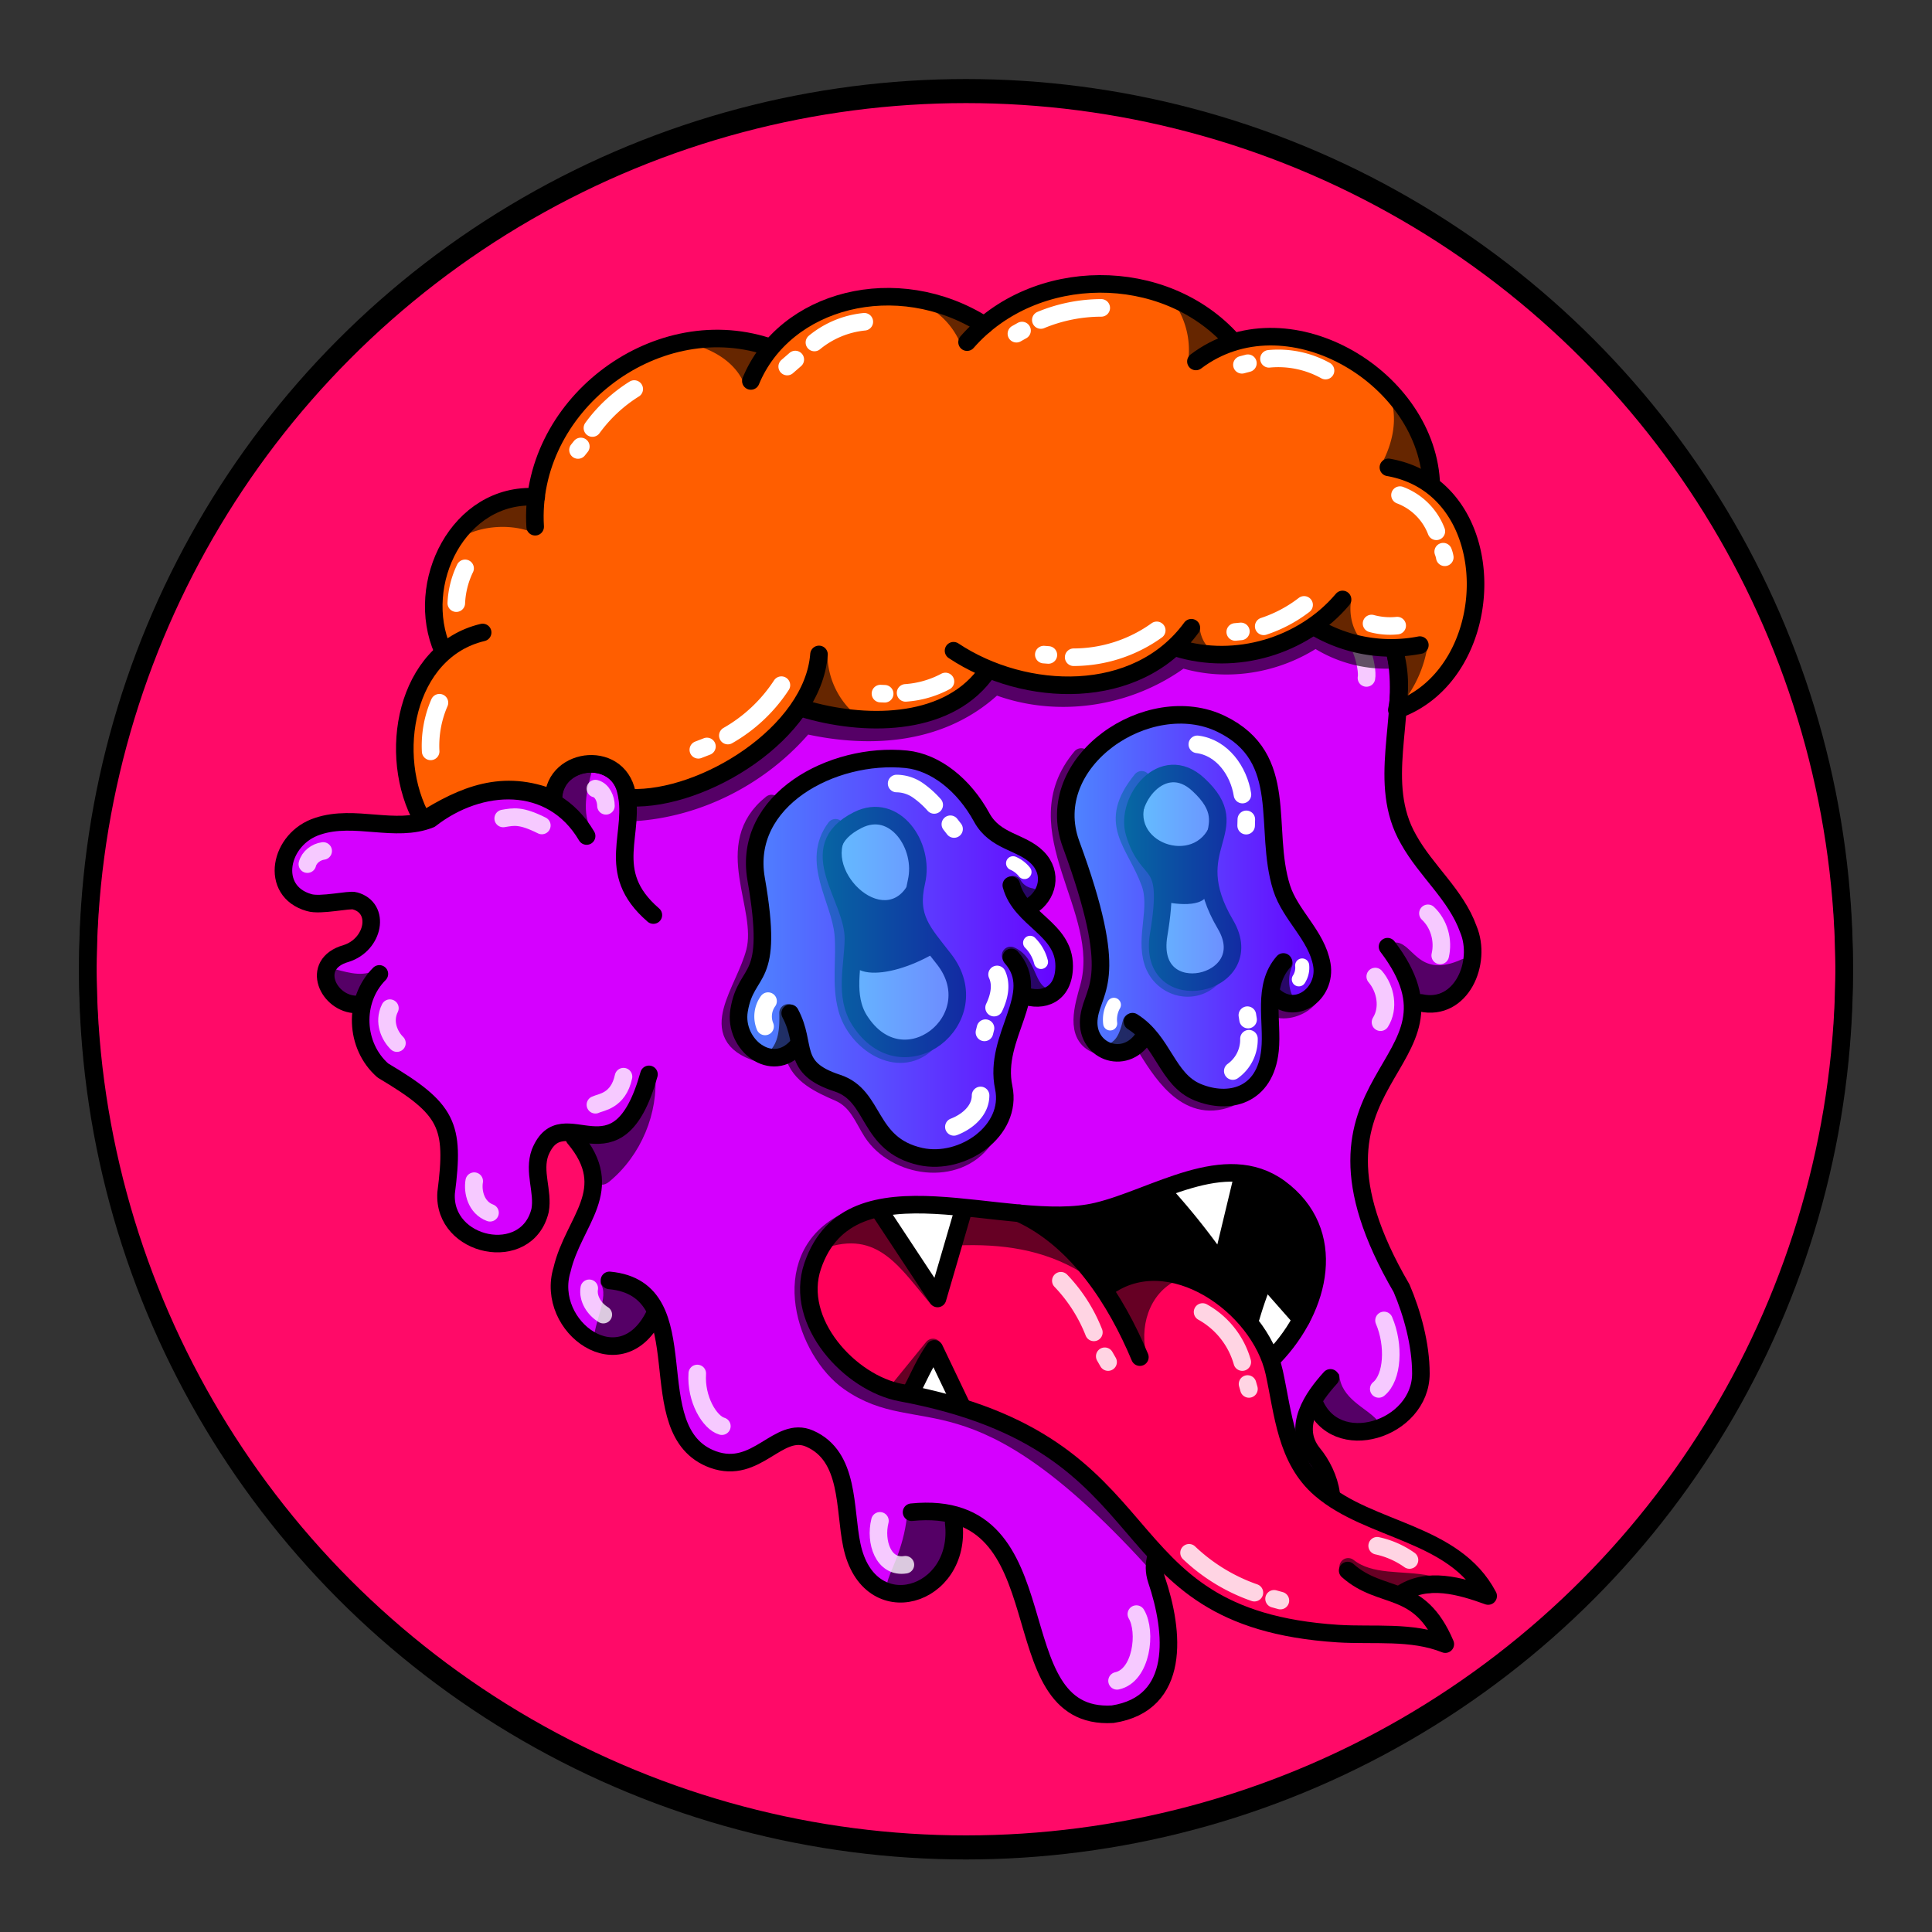 <svg version="1.1" id="Layer_1" xmlns="http://www.w3.org/2000/svg" x="0" y="0" viewBox="0 0 1100 1100" style="enable-background:new 0 0 1100 1100" xml:space="preserve" xmlns:xlink="http://www.w3.org/1999/xlink"><rect x="0" y="0" width="1100" height="1100" fill="#333333" stroke="none"/><style type="text/css">.st304{fill:#FF0A68;stroke:#000000;stroke-width:10;stroke-linecap:round;stroke-linejoin:round;stroke-miterlimit:10;}</style><circle class="st304" cx="550" cy="553.7" r="500"/><path d="M533 209.1c-68 59.6-71 20-121 36.5-19.6 10.9-14 30-9.7 39.6 11 23-51 9-69 40.3-10 18 .1 42-7.5 61.8-9 19.6-34 35-37 52.2-43 48-154 7-119 70.4 6 11 33-6 39 9.1 7 17.5-39 29-21 46.7 18 5 21 39.9 57 63.2 14 20 3 51 19 69.1 35.8 38 46-25 41-34.3 4-39 44-11 22 38.7-23 52 11 74 36.5 56.6 24-9 13 39 23 50.9 19.5 37 55 12 67 12 18 1 28 22 29.8 40.3 6.5 63 54 46 59 8 15.5-34 45 49 47 59.9 11 73 69 42 71 17.9 3-54-3-60.1 2-68.3 18.5-31 71 13 90.8-15.5 14-19.7-31-63.5 8-55.4 94 19 19-101 14-120.4-9-35.5 14-106 47-121.7 18-9 17-35.5 7-52.8-9.5-17-25-30.6-31-48.9-13.5-54 22-102-36-133.3-5-3-7-9.5-4-14.4 17-26 1-66-32-71.4-22-3-44 9-66.5 6.3C616 247 579.9 178 533 209.1z" style="fill:#d500ff"/><style>.st40{fill:none;stroke:#000;stroke-width:10;stroke-linecap:round;stroke-linejoin:round;stroke-miterlimit:10}.st98{opacity:.6;enable-background:new}</style><g id="Outline"><path class="st98" d="M793 537c-1 .7-1 2-.5 3 5 10 11 35 25 30 8-2 21-13 18-22.4-.5-1-2-2-3-1.5-26 12-28-11-39-9.4v.3zm-34 274.5c6 5 26 8 25-3-6-7-20.6-12-21.5-26C750 772 744 803 759 811.5zm-219.3 52s1 .5 1 .8c9 13.5-3 36-18 40-34 6-9-6-6-44 .3-5.3 22.3 2.7 23 3.2zM342 731c5 7-4 22-4 33 8 13 29.6-5 33-14.9 2-12-17-21-28-20.2-1 .1-1 1.1-1 2.1zm31-120.2c2 23-8 47-26 61.9-13 10.9-17.5-30.6-8-27.9 6 4.2 28-18.8 34-34zm-157-59.9c-8 6-17 3-25 1-11 5 4 20 13.5 16 5-4 12-9 12-15.7-.5-.2-1.5-.2-.5-1.3zM337 473c-6-10-3-23 0-34 0-1 0-2-.6-2-9-9-23 11-19.8 20.7C318 463 338 475 337 472.8v.2z"/><path class="st98" d="M326 392c-2 29 24 45 7 44-7 2-14 1-15 11-1 11-24 0-24.5-1.3C285 433 317 404.5 326 392zm103-118c-9.9-4-16-16-18-25-4-6-9.9 1-11 6-7 54 29.5 28 29 19zm293 9c16 21 29.5 12 40 20.7 3 4 1 9.6-1 14-3 9-13 9-20 4.1-14.5-5.8-22-22.2-19-38.8z"/><path class="st40" d="M347 729c53.5 5 15 86 59 102 25 9 37-19.8 55-11.9 23 10.1 19.6 40 24 60.7 9.6 46 63 29.6 58-12.8"/><path class="st40" d="M519 861c89-9 47.5 119 114.5 115 39-6 35-47 25-76.5-3-9 0-18.5 7-24.5 24.5-21 59 15.5 84-2.5 15-11 8-33-2-45-12-15 0-32 10-43"/><path class="st40" d="M790 539c53 69.8-64 71 8 194.5 6 14 11 32 11 48.5 0 32-49 47.5-61 16"/><path class="st40" d="M721 287c2 51 64 31 74 88 6 34-11.5 71 7 103 10 18 27 31.5 34 51 8 19-4 47-27 42"/><path class="st40" d="M407 290.6c-16-8-12-29.9-2-41 17-15 40.5-10 61-6 29.8 1 49-29 75-38 50-17 81 55 133 44 23-5 48-11 69 1 25 14 33 55 10 75"/><path class="st40" d="M428 278c-16 26.5-51 17.5-76 28.5-20 10.5-28 33-23 55 10 47-43 51-39 88m25 4.5c1.5-23 35-26 41-5 7 25-13 47 16 72"/><path class="st40" d="M334 476c-20-34-61-31.5-89-9.6-20 8-43-3-64 4-22 7-28 37-5 43.5 6.5 2 23-2 26-1 15 4 11 25-5 30-21 6-10 29 6 29"/><path class="st40" d="M216 554.5c-15 15-14 41 2 55 37 22 41 31 36 69.7-2 31 46 41 53.5 10 2-10.8-4-22 0-33 13-32 44 20 62-44.5"/><path class="st40" d="M327 647.9c25 29.7-.5 47-7 75-10 32.5 34 65 53 25"/><path d="M729 262.5c9 4 16 13 18 22.5m-193-68c12.5 2 24.5 8 34 16m9 9 3 3m-163 10c-5.5-.9-12 .6-15.5 4M362 319.6c-9 2-14 10.7-16 19M339 449c4 1 6 6 6 9.8M308.5 470c-12-6-16-5-22-4M175 492c1-4 5-7 9-7.5m38 89.5c-4 8 0 16 4 19.9m44 78.6c-1 6 1 15 9 18m76-77.5c-3 14-13 14.5-16 16m4.5 119.5c-5-3-9-9-8-15M397 782c-1 14.5 7 28 14 30m90 53.9c-3 12 2 27 14.5 25M636 957c14-3 17-28 11-38m96-60.1c1-7 0-14-4-19m46-49.1c8-6.5 9-25 3-39M786 582c5-8 3-19-3-26m37-12c2-8.5-.6-18-7-24m-56-169c18 6 22 30 21 35" style="opacity:.788;fill:none;stroke:#fff;stroke-width:10;stroke-linecap:round;stroke-linejoin:round;stroke-miterlimit:10;enable-background:new"/></g><defs><style>.zab-3{fill:none;stroke-linecap:round;stroke-linejoin:round;stroke-width:10px;stroke:#000}</style></defs><path d="M550.4 800.2C662.9 839.6 644 929 776.5 930.6c13.5-.7 27.2-1.4 40.4 2.5-1.7-10.8-9.3-20-19-25.5 13.1-9 30.1-6.3 43.7-.4-14-38.5-70.6-36.5-95.8-66.8-15.5-16.5-13.2-39.1-18.6-59.3-10.7-40-59.7-71.3-98.4-48.6-48.9-68.9-140.1-51.6-157.3-28.1-27.1 37.1 2.7 87.5 78.9 95.8Z" style="fill:#ff0059"/><path d="M592.1 693.6a240.8 240.8 0 0 1 36.9 39.3c34.1-22.9 80.2 4.7 95.2 38.6 36.1-26.3 31.7-93.9-15.4-104.3-23.4-2.5-80.2 26.4-116.7 26.4Z"/><path d="M520.4 791.5q5.4-10.7 10.5-21.3l14.2 28.2Zm-18.7-103c9.8 16 20.1 31.8 30.9 47.1l14.8-47.1Zm161.9-9.4c11 11.9 19.5 26 31.4 37l11.4-48.4Zm48.9 73.3 6.7-23.2 19.6 23.4-14.7 18.4-11.6-18.6z" style="fill:#fff"/><path class="zab-3" d="M767.3 894.2c19.5 17.4 40.7 6.7 55.6 41.9-19.2-7.7-40.6-4.7-61.2-6-137.3-8.9-91.2-107.9-248.8-137.2-28.9-5.4-61.1-40.2-50.2-72.1 21.5-63.1 110.6-18.9 161.8-31.1 32.9-7.8 73-35.9 104-13.3 33.8 24.8 23.7 68.1-3.1 96.1"/><path class="zab-3" d="M580.4 690.8c32.9 15 55 49.4 68.6 81.9m-18.7-39.8c35.5-25.6 86.8 10.4 95.2 48.5 5.1 23.4 6.7 49.5 26.3 66.4 28.2 24.3 76.3 24.4 95.5 60.9-15.7-5.7-34.9-11.3-49.8-1M500.6 689l33.2 50.3 14.6-50"/><path class="zab-3" d="M663.4 680a402.5 402.5 0 0 1 32 40.4l12.2-50.8M519 791.8c4.3-7.9 6.7-14.5 13-23.8l15.3 32m165-50.3a224.9 224.9 0 0 1 7.8-22.2l20.8 23.6"/><path d="M480.1 696.3c-38.8 20.9-21.3 73.2 3.3 90.5 41 28.8 70.2-11 172.3 100.5M531.2 767.2l-18.3 22.5m254.7 102.4c12.9 10.1 30.7 6.8 45.8 10" style="opacity:.6;stroke:#000;fill:none;stroke-linecap:round;stroke-linejoin:round;stroke-width:10px"/><path d="M604 729.2a90.1 90.1 0 0 1 18.8 29.4m6.2 13.6 1.9 3.3m53.8-28.5a47.4 47.4 0 0 1 22.6 28.5m3 12.5.8 2.8M677 884.1a103.4 103.4 0 0 0 37.2 22.7m11.2 3.5 3.6 1m55.1-31.2a49.8 49.8 0 0 1 18.4 8.1" style="stroke:#fff;opacity:.83;fill:none;stroke-linecap:round;stroke-linejoin:round;stroke-width:10px"/><path d="M653.1 772.7c-4.7-16.5.8-36.2 17.1-43.9-13.4-4.3-30.6-1.6-41.9 2.7m-12.9-7.2c-21.5-13-45.2-16.2-70.3-15.2 1.7-5.2.9-14.8 1.3-20.7 28.1-3.2 53.5 10.4 69 35.9Zm-85.2 18.5c-17.6-20.5-30.2-43.2-61.3-31.8 5.1-9.6 21.5-17.9 31.5-22.3" style="opacity:.6"/><defs><linearGradient id="zf" x1="420.51" y1="545.37" x2="607.38" y2="545.37" gradientUnits="userSpaceOnUse"><stop offset="0" stop-color="#00d4ff"/><stop offset="1" stop-color="#2a00ff"/></linearGradient><linearGradient id="zf-2" x1="606.81" y1="515.34" x2="752.7" y2="515.34" xlink:href="#zf"/><style>.zf-2,.zf-5{stroke:#000}.zf-2,.zf-5,.zf-6,.zf-7{stroke-linecap:round;stroke-linejoin:round}.zf-2,.zf-5,.zf-6{stroke-width:10px}.zf-2,.zf-5,.zf-6,.zf-7{fill:none}.zf-2{opacity:.6}.zf-6,.zf-7{stroke:#fff}.zf-7{stroke-width:8px}</style></defs><path d="M488.4 466.9c-32.4 16.3-2.2 43.7-2.5 67.8-.2 15.5-5.3 32.3 3.5 46.2 24.7 38.8 74.6-.8 48.1-34.8-12-15.5-20.5-23.5-15.7-44.1s-12.4-45.7-33.4-35.1Zm157.5 7.3c7.9 26.5 21.5 11.9 13.8 58-7.3 43.6 58.7 29.1 38-5.9-26.3-44.6 13.4-53-15.4-79.6-20.3-18.9-41.9 9-36.4 27.5Z" style="stroke-width:10px;stroke-linecap:round;stroke-linejoin:round;stroke:#000;fill:#fff"/><path class="zf-2" d="M439.3 457.5c-29.7 23.6-2.9 58.7-9.5 84.3-5.8 22.7-29.4 47.7 2 57.7m20.2.8c3 11.9 15.1 17.2 25.6 21.8s13.6 14.2 18.9 22.5c13.3 20.5 48 25.8 63.6 4.3M615.6 431c-34.9 41.4 16.7 86.3 4.3 131.1-2.9 10.6-8.6 27.8 4.9 32.8m26.3-.8c9.4 15.1 23.9 40.6 48.4 31.2m26.2-51.4c6.2 2.5 14.8-.3 19.3-5.3m-269.3-97.3c-14.4 19.2 2.4 40.2 4.4 60.3 1.3 14.1-1.7 28.6 2.1 42.6 5.2 19.2 29 35.2 45.5 19.8M650 444c-20.3 25-4 35 4.7 58.5 5.3 14.4-2.9 30.8 1.7 45.2s22.2 19.7 33.1 9.5"/><path d="M484.2 473.3c-18.7 19.5 20.1 57.9 33.7 28.5-1.7 28.3 17.1 39.2 13.1 41.5-25.4 14.5-56.6 16.7-44.9-10.9-2.9-20-24.5-42.8-1.9-59.1ZM653 455.1c-11.2 24.3 27.5 38.1 36.2 14-2.3 11-3.2 23.2-1.7 34.3 3.5 13.5-14.9 11.9-23.2 10.3-.8-20.7-29.1-37.9-11.3-58.6Z"/><path d="M587.1 515.8c32.4-20.1-20.4-36.3-28.1-50.3-10.2-18.7-26.4-31.5-43-33.2-42.2-4.2-93.3 23.3-85.5 68.1 10.7 61.2-5.5 49.5-9.7 74.9-3.2 19.5 18.8 36.7 34.3 20.7 1.1 13.1 34.9 22.4 52.8 54.5 16.9 14.7 43.6 8.6 57-8.2 15.5-19.5-4.4-33 17.8-74.2 51.7 0 6.4-38.9 4.4-52.3Z" style="fill:url(#zf);opacity:.64"/><path d="M724 565.8c56 15.1 14.3-41.8 5.7-60.3-15-32.3 5.3-74-34.3-93.3-41.2-20.1-102.9 21.3-85.6 68.4 28.3 76.9 12.8 81.5 10.3 98.2-3 19.6 20.3 28.7 31.6 11.5 45.9 63.5 78.8 25.6 72.3-24.5Z" style="fill:url(#zf-2);opacity:.64"/><path class="zf-5" d="M453.9 595.7c-14.3 16.3-36.3-.9-33.1-20.4 4.2-25.4 20.4-13.7 9.7-74.9-7.8-44.8 43.3-72.3 85.5-68.1 16.6 1.7 32.8 14.5 43 33.2 7.7 14 22.5 13.6 31.6 22.7s5.8 21.8-3.5 27.6m57.7 65.9c17.8 11.1 19.5 33 37.2 40.2s38.4 2.3 41.1-24c1.7-16.6-4.6-36.3 7.6-50.2"/><path class="zf-5" d="M724 565.8c13.1 13.8 31.5 0 28.6-16.6s-17.9-28-22.9-43.7c-10.7-34 5.3-74-34.3-93.3-41.2-20.1-102.9 21.3-85.6 68.4 28.3 76.9 12.8 81.5 10.3 98.2-3 19.6 20.3 28.7 31.1 11.7m-201.3-13.6c9.9 18.5-.2 31 26.9 39.8 22 7.2 16.7 35 47.4 41.8 23.9 5.2 52.4-14.7 47.3-39.2-6.3-29.6 22.8-53.3 4.3-74.2"/><path class="zf-5" d="M582.7 566.7c10.8 4.1 23.2 0 23.2-16.7 0-21.4-24.8-26.2-30.1-46"/><path class="zf-6" d="M510.5 446.1a21.6 21.6 0 0 1 12 3.8 53.4 53.4 0 0 1 9.4 8.4m9.2 11 2.1 2.7"/><path class="zf-2" d="M576.8 503.7a14.6 14.6 0 0 0 10.2 7M575.4 544c9.7 4.2 8.7 17.6 17.3 22.7m-144 10c.2 8.2-.2 17.2-5.6 23.8m201.1-18.4c-1.4 5.6-3.2 11.9-8.2 15.3m95-49a25.7 25.7 0 0 0 .3 20.7"/><path class="zf-6" d="M681.7 423.8c14.2 1.8 23.6 15.2 25.7 28.6m2.2 14.1-.1 3.6"/><path class="zf-7" d="M739.5 557.6a12.1 12.1 0 0 0 1.9-7.9"/><path class="zf-6" d="M711.1 591.4a22 22 0 0 1-9.2 18.4m8.7-29.3-.4-2.5"/><path class="zf-7" d="M632.1 582.7a17.1 17.1 0 0 1 2.1-10.6m-57.4-80.6a16.7 16.7 0 0 1 6.5 5m3.2 40.3a23.4 23.4 0 0 1 6.2 10.9"/><path class="zf-6" d="M567.7 554.8c2.8 6.1 1.1 13.1-1.7 18.9m-4.9 11.7-.6 2.4m-2.2 35.9c0 8.7-7.6 15-15.2 17.9m-107.5-57.2a14.9 14.9 0 0 1 1.7-14.4"/><defs><style>.zbh-2{fill:none;stroke-linecap:round;stroke-linejoin:round;stroke-width:10px;stroke:#000}</style></defs><path d="M357.3 453.9c38.6 2 75-22.4 99.5-51.8 36 15 77.1 7.7 106.9-18.6 35.3 9.6 78.1 10 106.7-15.6 25.8 8.2 55.4 3.6 78.2-11.2 13.7 7.9 29.3 12.5 44.9 14.4 5 9.7 2.2 21.7 5.1 32 50.5-20.7 54.9-96.4 15.3-130.4-7.4-53-59.9-90.3-113.1-79-39.7-40.8-96.6-35.9-143.6-10-45.6-24.8-82-17.6-121.6 13.4-60.9-16.5-119.9 24.2-131.3 85.2-41.6 3.5-71.1 47.4-52 86.8-20.1 26.5-28.6 64.7-11.7 94.9 21.9-13 47.9-18.8 72.3-10.7 6.9-22.4 39.3-25 44.4.6Z" style="fill:#ff5e00"/><path class="zbh-2" d="M466.3 372.6c-3.4 44.7-65.7 83.2-107.4 81.6"/><path class="zbh-2" d="M560.5 384.4c-22.9 29.9-69.5 29.2-103.3 19m221.1-46c-31 42.4-94.7 40.2-135.4 13.1m127.1-1.6c33.4 10.4 71.9-.9 94.4-27.6"/><path class="zbh-2" d="M748.3 356.8a85.4 85.4 0 0 0 60.1 10.5"/><path class="zbh-2" d="M790.5 266.1c66.3 11.6 64.4 116.9 4.8 138.1a71.2 71.2 0 0 0-1.3-33.4"/><path class="zbh-2" d="M814.8 273.6c-3.9-60.2-83-106.3-133.9-67.8"/><path class="zbh-2" d="M701.8 194.1c-38.8-43.6-112.8-43.2-151.2.7"/><path class="zbh-2" d="M560.5 185.1c-49.9-31.6-113.8-14.7-133 31.8"/><path class="zbh-2" d="M436.8 197.2c-64.9-20.9-136.3 34.6-132.1 102.7"/><path class="zbh-2" d="M305.3 282.9c-44.3-2.7-69.9 49.5-53.2 87.4"/><path class="zbh-2" d="M274.8 360.1c-44 10.4-55 70-34.1 107.1 23.1-14.5 45.6-24.2 74.4-12.4.4-24.3 39.2-28.5 42.2-.6"/><path d="M797.1 281.9a35.6 35.6 0 0 1 20.7 20.6m3.9 11.6a16.8 16.8 0 0 1 .9 3.2M754.7 211a55.5 55.5 0 0 0-32.2-6.7m-12 2.5-3.4.9M627 175.3a90.3 90.3 0 0 0-34.4 6.9m-10.7 6-3.2 1.8m-86.6-6.8a52.9 52.9 0 0 0-28.4 11.8m-10.9 9.7-4.6 4m-87.1 12.8a85.4 85.4 0 0 0-23.8 22.2m-6.6 10.5-1.6 2m-64.3 67.4a50.4 50.4 0 0 0-5 19.8m-9.6 56.7a61.4 61.4 0 0 0-5 27.7m199.7-37.7a89.2 89.2 0 0 1-30.5 28.7m-11.9 6.2-4.9 1.9M538.3 388a56.5 56.5 0 0 1-22.7 6.5m-11.9.5-2.4-.1m157.3-36a81.4 81.4 0 0 1-47.3 15.3m-14.4-1.3-2.6-.2m125.2-16.1a77.1 77.1 0 0 0 23-12.2m-39.2 15.4 3.2-.3m74.4-4.5a39.9 39.9 0 0 0 14.6 1.2" style="stroke:#fff;fill:none;stroke-linecap:round;stroke-linejoin:round;stroke-width:10px"/><path d="M360.3 462.6c37.6-2.2 73.7-20.9 98-49.9 37.5 8.6 78.6 5.9 108.2-22.4 34.9 13.6 76 7.5 106.4-15.1 25.1 7.9 53.7 3.4 76.1-11.6a72.5 72.5 0 0 0 41.9 12.1" style="opacity:.6;stroke:#000;fill:none;stroke-linecap:round;stroke-linejoin:round;stroke-width:10px"/><path d="M812.6 368.9a69.1 69.1 0 0 1-14.2 31.4c.3-10.1.6-20.3-2.6-29.8m-9.2-106.3c6.4-11.8 9.6-26.3 4.6-39.1 7 1.3 21.6 27.2 21.9 47.7m-136.5-68a47.1 47.1 0 0 0-9.2-33.9c13 3.6 26.1 12 33.5 23.2m-153.7 2.4A43.3 43.3 0 0 0 525 173c11.6 2.9 23.8 6.1 32.7 14.1m-133.8 31.8c-5.5-13.7-20-21.2-33.9-23.8 14.4-2 34.6-2.2 45.7 4.5m-133 103.3c-13.1-5.1-31.4-3.5-42.7 4.8 11.3-12.8 26.9-24 44.6-23.5m166.5 87.1a45.8 45.8 0 0 0 17.7 37c-9.7-4.3-20.6-2.4-30.6-4.9m224.7-46.9c.5 5.6 2.9 11.6 8.2 14.3a116.8 116.8 0 0 1-16.7-4.3m94.9-24.6c-1.5 8 1 18.5 7.2 23.8-8-4.5-18.5-2.5-25.5-8.9" style="opacity:.6"/><circle cx="550" cy="550" r="500" style="fill:none;stroke:#000;stroke-width:10;stroke-linecap:round;stroke-linejoin:round;stroke-miterlimit:10"/></svg>
